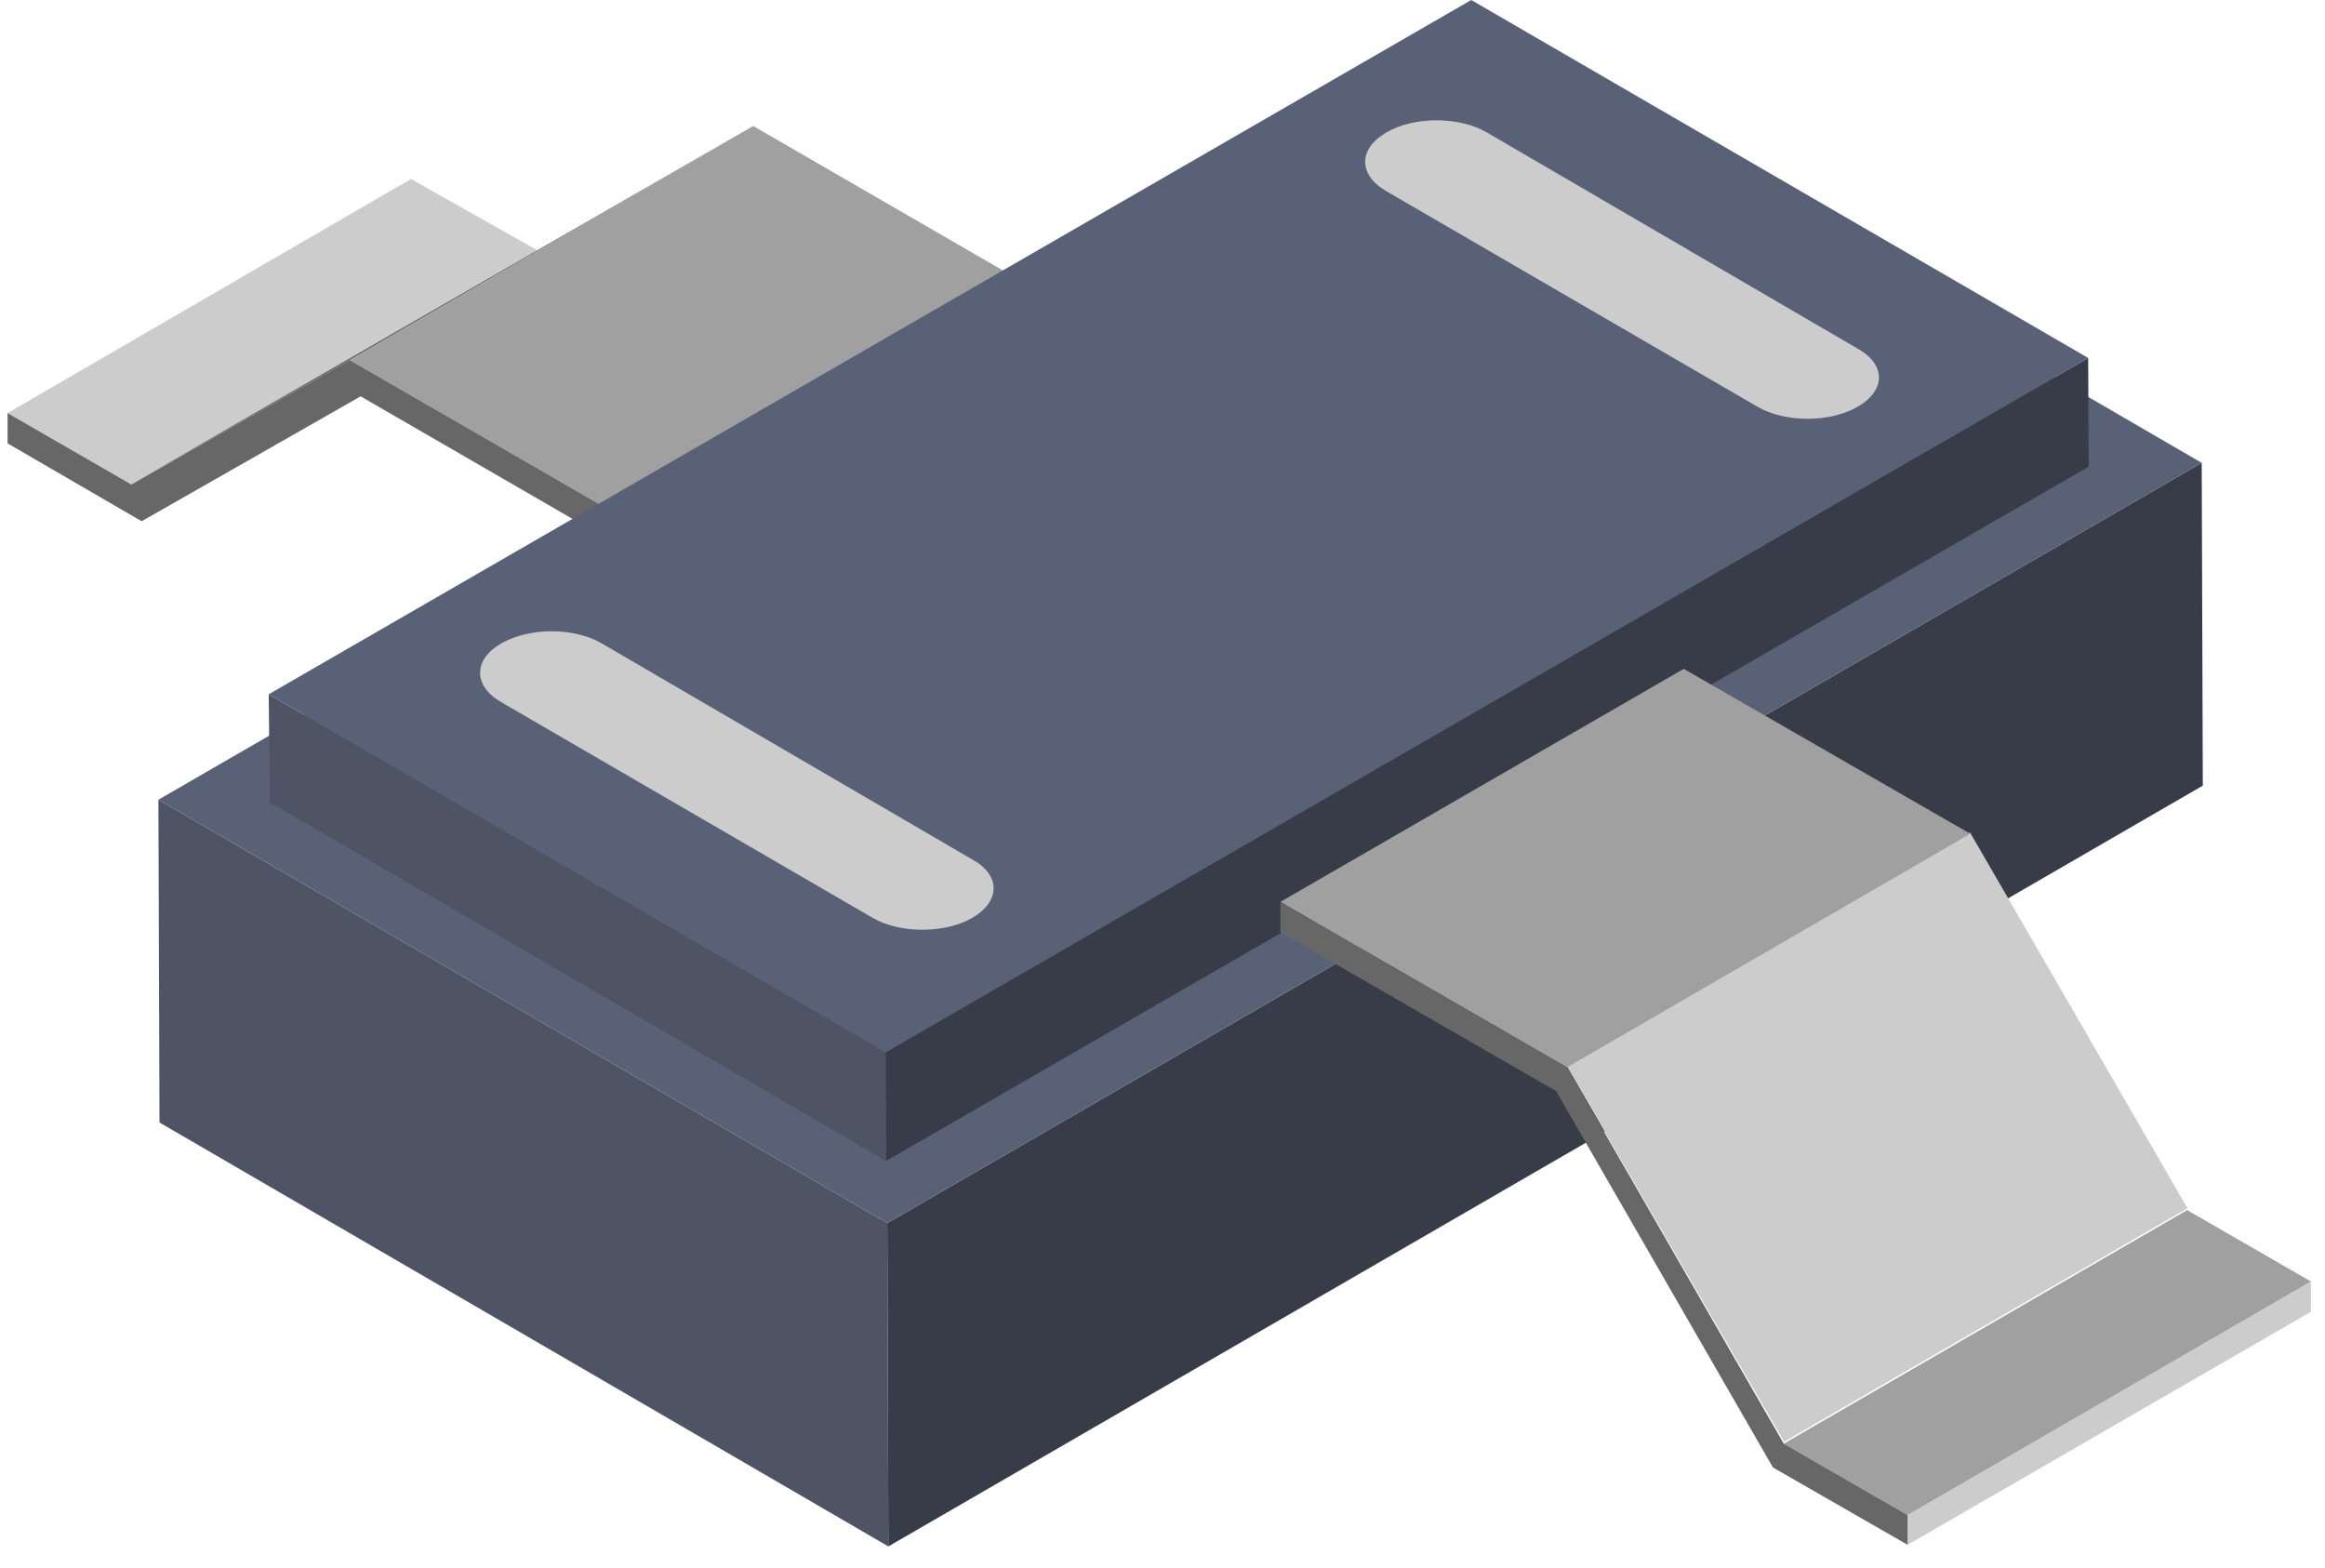 <svg width="43" height="29" viewBox="0 0 43 29" fill="none" xmlns="http://www.w3.org/2000/svg">
<path d="M16.41 22.62L16.43 28.6L2.95 20.76L2.93 14.79L16.41 22.62Z" fill="#4E5463"/>
<path d="M40.72 8.56L40.74 14.53L16.43 28.6L16.41 22.62L40.72 8.56Z" fill="#373C48"/>
<path d="M2.93 14.79L27.24 0.73L40.72 8.56L16.41 22.62L2.93 14.79Z" fill="#596177"/>
<path d="M9.94 4.63L7.6 3.31L0.14 7.64L2.43 8.96L9.94 4.63Z" fill="#CCCCCC"/>
<path d="M6.47 6.66L13.93 2.33L4.36 7.84L2.43 8.96L6.47 6.66Z" fill="#676767"/>
<path d="M11.77 9.72V10.28L19.22 5.95V5.39L11.77 9.72Z" fill="#CCCCCC"/>
<path d="M11.77 9.72L19.22 5.39L13.93 2.33L6.47 6.66L11.77 9.72Z" fill="#A0A0A0"/>
<path d="M6.47 6.66L2.43 8.96L0.14 7.64V8.2L2.62 9.64L6.67 7.33L11.77 10.28V9.72L6.47 6.66Z" fill="#676767"/>
<path d="M16.38 19.46L16.39 21.47L4.99 14.84L4.97 12.84L16.38 19.46Z" fill="#4E5463"/>
<path d="M38.62 6.62L38.63 8.63L16.39 21.47L16.38 19.46L38.62 6.62Z" fill="#373C48"/>
<path d="M4.97 12.84L27.21 0L38.62 6.62L16.38 19.46L4.97 12.84Z" fill="#596177"/>
<path d="M34.36 7.52C33.85 7.82 33.01 7.82 32.5 7.52L25.63 3.53C25.12 3.23 25.12 2.75 25.64 2.45C26.15 2.15 26.99 2.15 27.5 2.45L30.93 4.45L34.36 6.45C34.88 6.74 34.88 7.22 34.36 7.52Z" fill="#CCCCCC"/>
<path d="M17.99 16.97C17.48 17.27 16.64 17.27 16.13 16.97L9.26 12.98C8.75 12.68 8.75 12.2 9.27 11.9C9.79 11.6 10.62 11.6 11.13 11.9L14.56 13.9L17.99 15.9C18.51 16.19 18.5 16.67 17.99 16.97Z" fill="#CCCCCC"/>
<path d="M36.435 15.396L28.974 19.714L32.996 26.664L40.457 22.346L36.435 15.396Z" fill="#CCCCCC"/>
<path d="M36.44 15.42L31.14 12.37L23.68 16.68L28.98 19.74L36.44 15.42Z" fill="#A0A0A0"/>
<path d="M35.28 28.02V28.57L42.74 24.26V23.7L35.28 28.02Z" fill="#CCCCCC"/>
<path d="M35.28 28.02L42.74 23.7L40.45 22.38L32.99 26.7L35.28 28.02Z" fill="#A0A0A0"/>
<path d="M32.99 26.7L28.98 19.74L23.68 16.68V17.24L28.78 20.18L32.79 27.14L35.28 28.57V28.02L32.99 26.7Z" fill="#676767"/>
</svg>
